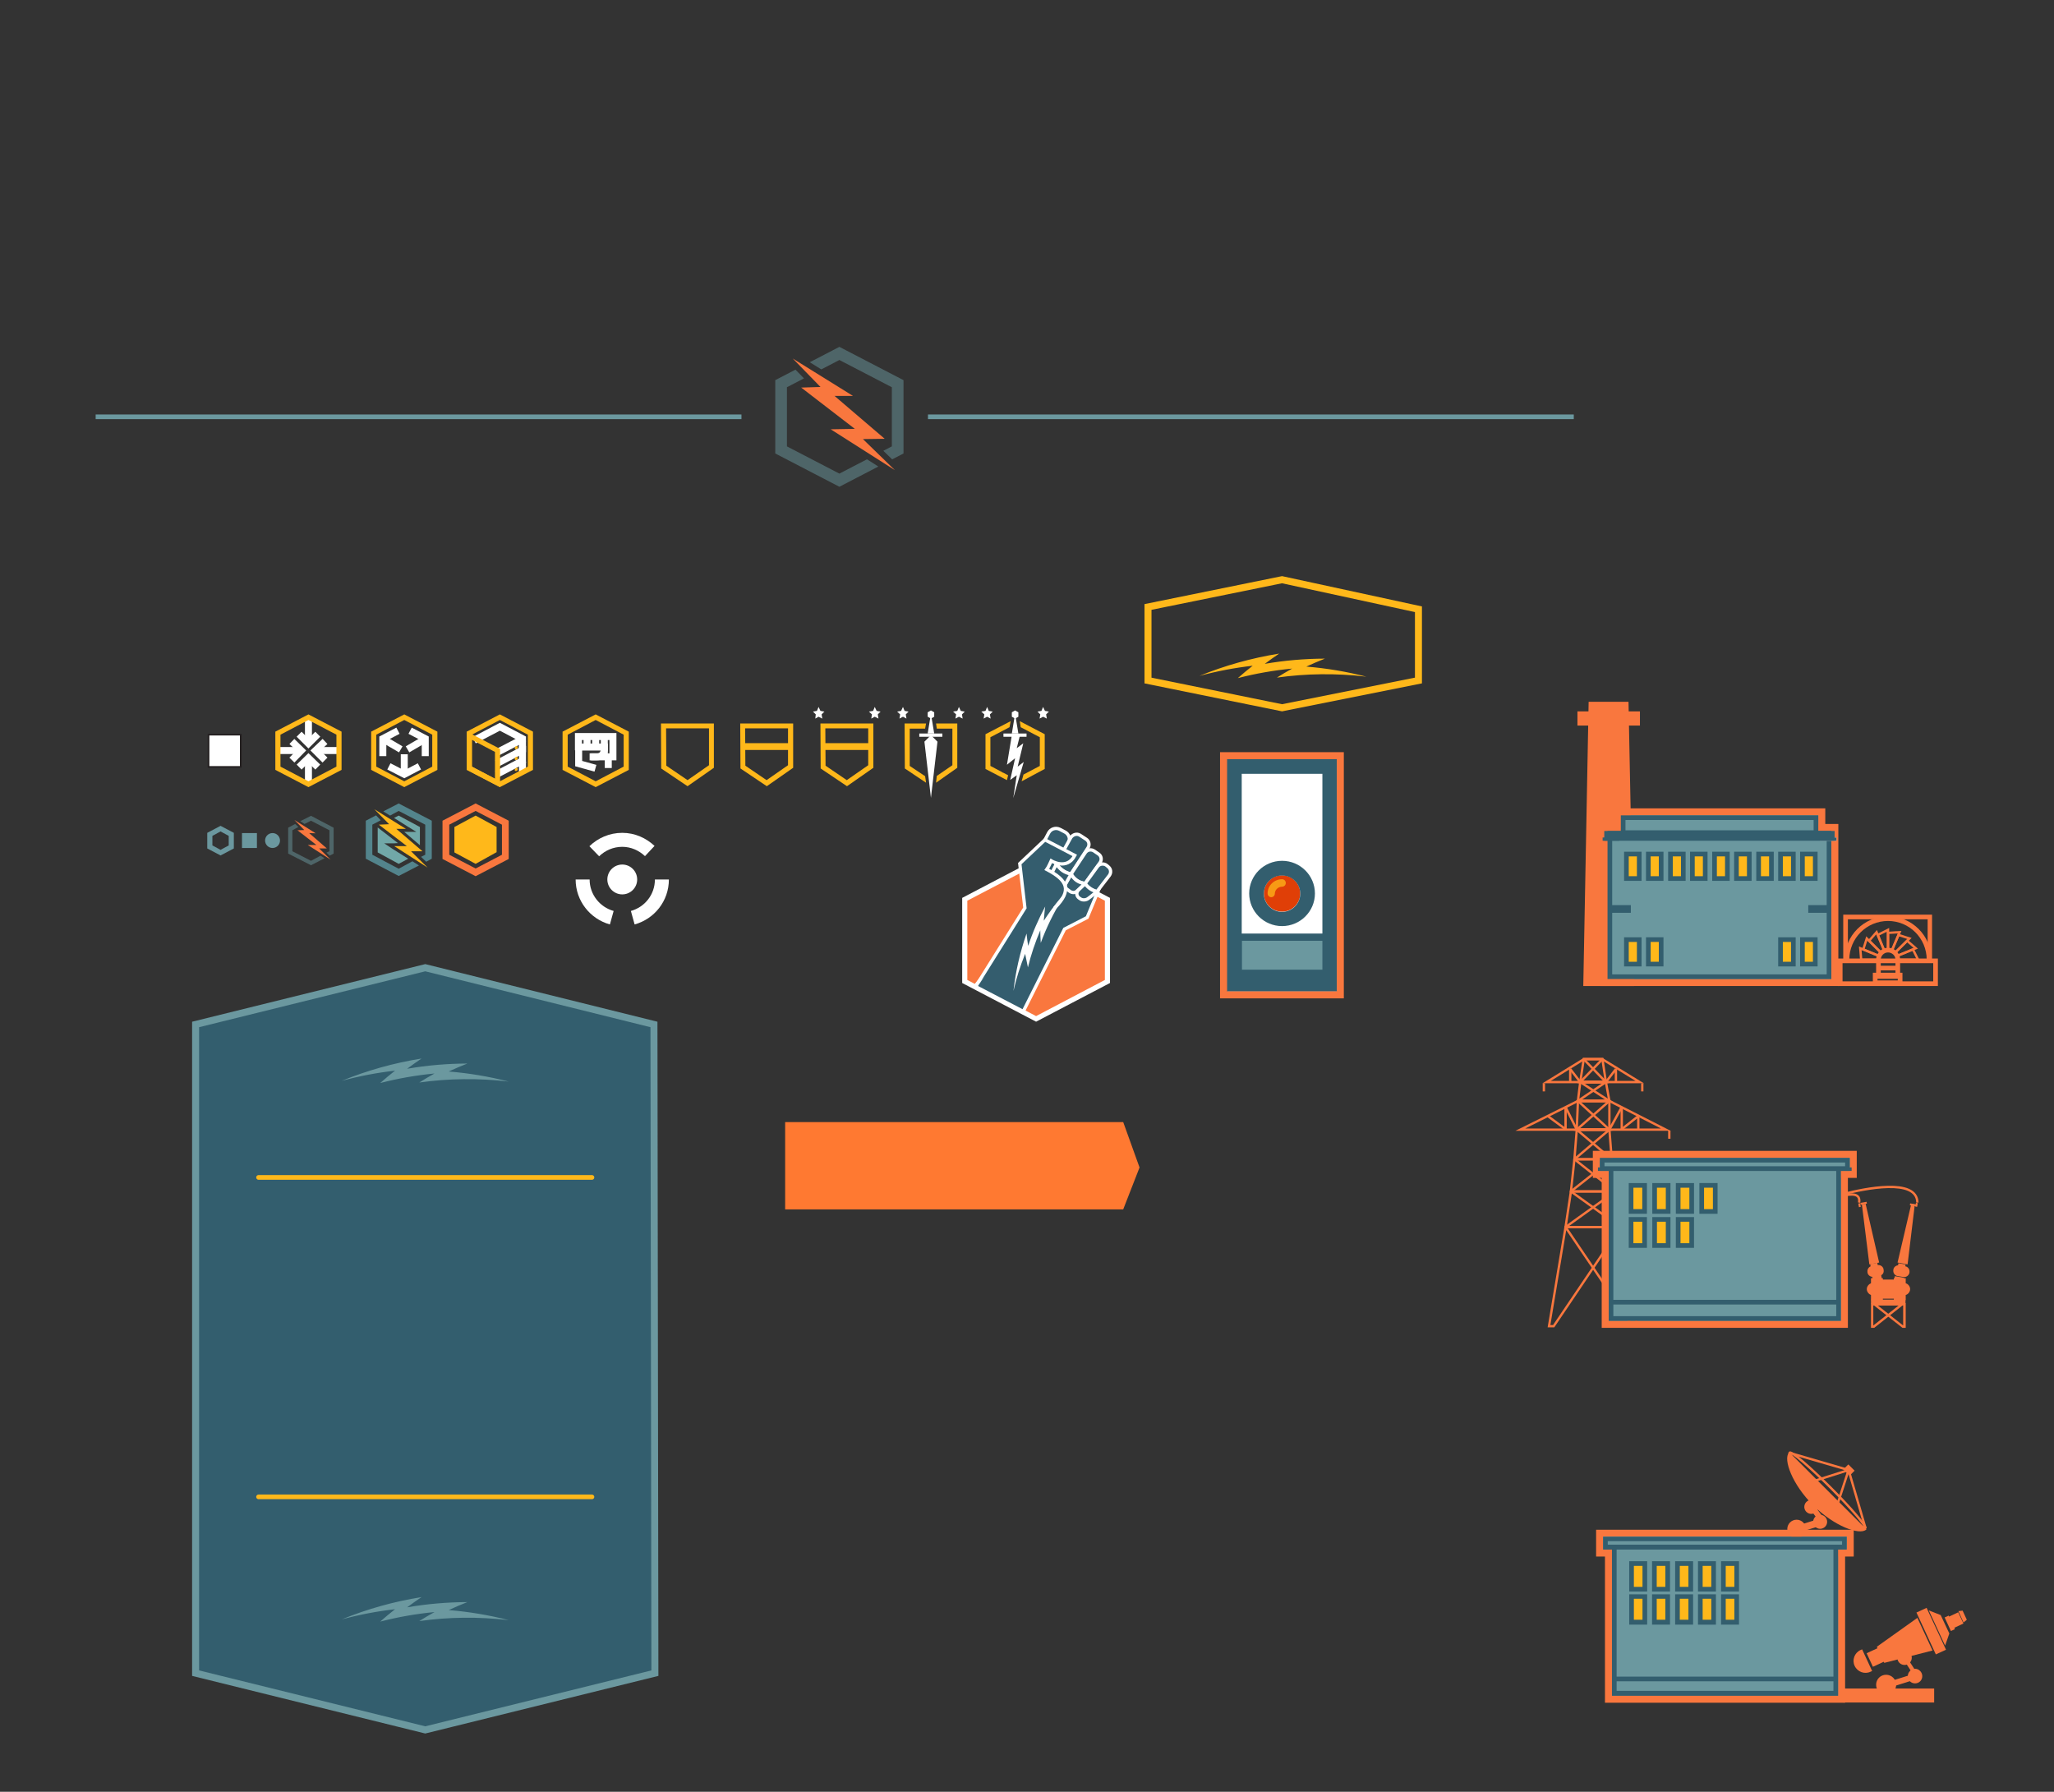 <?xml version="1.0" encoding="utf-8"?>
<!-- Generator: Adobe Illustrator 15.0.0, SVG Export Plug-In . SVG Version: 6.00 Build 0)  -->
<!DOCTYPE svg PUBLIC "-//W3C//DTD SVG 1.1//EN" "http://www.w3.org/Graphics/SVG/1.1/DTD/svg11.dtd">
<svg version="1.1" id="Layer_1" xmlns="http://www.w3.org/2000/svg" xmlns:xlink="http://www.w3.org/1999/xlink" x="0px" y="0px"
	 width="881px" height="768.5px" viewBox="0 0 881 768.5" style="enable-background:new 0 0 881 768.5;" xml:space="preserve">
<rect x="0" y="0" width="881" height="768.5" fill="#333333" stroke="none"/>
<style type="text/css">
<![CDATA[
	.st0{fill:#E03F07;}
	.st1{clip-path:url(#SVGID_6_);fill:none;stroke:#F9773E;stroke-miterlimit:10;}
	.st2{clip-path:url(#SVGID_16_);fill:none;stroke:#F9773E;stroke-miterlimit:10;}
	.st3{fill:none;stroke:#6B989F;stroke-width:2;stroke-miterlimit:10;}
	.st4{fill:#53848C;}
	.st5{fill:none;stroke:#FFFFFF;stroke-width:6;stroke-miterlimit:10;}
	.st6{fill:none;stroke:#F9773E;stroke-miterlimit:10;}
	.st7{fill:none;stroke:#FFFFFF;stroke-width:3;stroke-linecap:square;stroke-miterlimit:10;}
	.st8{clip-path:url(#SVGID_14_);fill:none;stroke:#F9773E;stroke-miterlimit:10;}
	.st9{fill:#F9773E;}
	.st10{opacity:0.5;fill:#6B989F;enable-background:new    ;}
	.st11{opacity:0.75;fill:#FFB81A;enable-background:new    ;}
	.st12{opacity:0.5;fill:#6B989F;}
	.st13{fill:#FF7931;}
	.st14{fill:#FFB81A;}
	.st15{fill:#FFFFFF;}
	.st16{clip-path:url(#SVGID_12_);fill:none;stroke:#F9773E;stroke-miterlimit:10;}
	.st17{fill:none;}
	.st18{clip-path:url(#SVGID_2_);fill:#F9773E;}
	.st19{fill:none;stroke:#335E6E;stroke-width:2;stroke-miterlimit:10;}
	.st20{fill:#335E6E;}
	.st21{fill:#345D6E;}
	.st22{fill:none;stroke:#FFB81A;stroke-width:2;stroke-linecap:round;stroke-miterlimit:10;}
	.st23{fill:#6B989F;}
	.st24{fill:none;stroke:#FFFFFF;stroke-width:1.417;stroke-miterlimit:10;}
	.st25{clip-path:url(#SVGID_4_);fill:none;stroke:#F9773E;stroke-width:2;stroke-miterlimit:10;}
	.st26{fill:none;stroke:#F9773E;stroke-width:2;stroke-miterlimit:10;}
	.st27{clip-path:url(#SVGID_10_);fill:none;stroke:#F9773E;stroke-miterlimit:10;}
	.st28{fill:none;stroke:#FFB81A;stroke-width:2.918;stroke-miterlimit:10;}
	.st29{clip-path:url(#SVGID_8_);fill:none;stroke:#F9773E;stroke-miterlimit:10;}
	.st30{fill:#71A8A8;}
	.st31{fill:#FFFFFF;stroke:#231F20;stroke-miterlimit:10;}
	.st32{fill:none;stroke:#FFFFFF;stroke-width:3;stroke-miterlimit:10;}
	.st33{clip-path:url(#SVGID_20_);fill:none;stroke:#F9773E;stroke-miterlimit:10;}
	.st34{clip-path:url(#SVGID_18_);fill:none;stroke:#F9773E;stroke-miterlimit:10;}
	.st35{fill:none;stroke:#FFFFFF;stroke-width:1.417;stroke-linecap:round;stroke-miterlimit:10;}
	.st36{fill:none;stroke:#FFFFFF;stroke-width:1.417;stroke-miterlimit:1;}
]]>
</style>
<symbol  id="New_Symbol" viewBox="-10.3 -10.3 20.6 20.6">
	<polygon class="st31" points="9.8,-9.8 -9.8,-9.8 -9.8,9.8 9.8,9.8 	"/>
</symbol>
<g id="first">
	
		<use xlink:href="#New_Symbol"  width="20.6" height="20.6" x="-10.3" y="-10.3" transform="matrix(0.705 0 0 -0.705 96.35 322.009)" style="overflow:visible;"/>
</g>
<g id="ep4-badge">
	<g id="_x3E_white_3_">
		<path id="XMLID_93_" class="st32" d="M252.899,324.6h3.2c3.5,0,3.2-4.199,3.2-4.199h-11.101v7.1l7.2,2"/>
		<polyline id="XMLID_92_" class="st32" points="253.499,324.6 262.899,324.6 262.899,315.9 248.1,315.9 248.1,321.801 		"/>
		<line id="XMLID_91_" class="st32" x1="259.199" y1="324.6" x2="259.199" y2="315.9"/>
		<line id="XMLID_90_" class="st32" x1="260.899" y1="329.4" x2="260.899" y2="324.801"/>
		<line id="XMLID_89_" class="st32" x1="255.499" y1="320" x2="255.499" y2="315.9"/>
		<line id="XMLID_88_" class="st32" x1="251.8" y1="320" x2="251.8" y2="315.9"/>
	</g>
	<g id="XMLID_94_">
		<path class="st14" d="M255.499,308.801l12,6.299v13.701l-12,6.299l-12-6.299V315.1L255.499,308.801 M255.499,306.4l-14.199,7.4
			V330.2l14.199,7.399l14.2-7.399v-16.399L255.499,306.4L255.499,306.4z"/>
	</g>
</g>
<g id="ep3-badge">
	<g id="_x3E_white_2_">
		<polyline id="XMLID_74_" class="st7" points="204.699,316.801 214.399,311.7 224.1,316.801 224.1,321.7 214.399,326.801 		"/>
		<polyline id="XMLID_73_" class="st7" points="224.1,321.4 224.1,326.301 214.399,331.4 		"/>
		<line id="XMLID_72_" class="st32" x1="224.1" y1="326.7" x2="224.1" y2="331.1"/>
		<line id="XMLID_71_" class="st7" x1="223.6" y1="317.301" x2="214.399" y2="322.1"/>
	</g>
	<g>
		<g id="XMLID_69_">
			<g>
				<path class="st14" d="M202.399,317.301l9.9,5.199V334l-9.9-5.199V317.301 M200.299,313.801V330.2l14.2,7.399l0,0V321.2
					L200.299,313.801L200.299,313.801L200.299,313.801z"/>
			</g>
		</g>
		<path id="XMLID_68_" class="st14" d="M222.1,320.7c-0.1,0.399-0.4,0.7-0.8,0.7s-0.6-0.301-0.5-0.7s0.4-0.7,0.8-0.7
			C222,320,222.1,320.301,222.1,320.7z"/>
		<path id="XMLID_67_" class="st14" d="M222.1,325.301c-0.1,0.399-0.4,0.699-0.8,0.699s-0.6-0.3-0.5-0.699
			c0.1-0.4,0.4-0.701,0.8-0.701C222,324.6,222.1,324.9,222.1,325.301z"/>
		<path id="XMLID_66_" class="st14" d="M222.1,330c-0.1,0.4-0.4,0.7-0.8,0.7s-0.6-0.3-0.5-0.7s0.4-0.699,0.8-0.699
			C222,329.301,222.1,329.6,222.1,330z"/>
		<g id="XMLID_59_">
			<path class="st14" d="M214.399,308.801l12,6.299v13.701l-12,6.299l-12-6.299V315.1L214.399,308.801 M214.399,306.4l-14.2,7.4
				V330.2l14.2,7.399l14.2-7.399v-16.399L214.399,306.4L214.399,306.4z"/>
		</g>
	</g>
</g>
<g id="ep2-badge">
	<g id="_x3E_white_1_">
		<line id="XMLID_333_" class="st32" x1="181.799" y1="317.301" x2="174.799" y2="321.4"/>
		<line id="XMLID_332_" class="st32" x1="173.399" y1="331.6" x2="173.399" y2="323.5"/>
		<line id="XMLID_330_" class="st32" x1="171.899" y1="321.4" x2="164.899" y2="317.301"/>
		<polyline id="XMLID_329_" class="st32" points="179.899,328.7 173.399,332.1 166.799,328.7 		"/>
		<polyline id="XMLID_328_" class="st32" points="175.899,313.4 182.399,316.801 182.399,324.301 		"/>
		<polyline id="XMLID_327_" class="st32" points="164.199,324.301 164.199,316.801 170.699,313.4 		"/>
	</g>
	<g id="XMLID_335_">
		<path class="st14" d="M173.399,308.801l12,6.299v13.701l-12,6.299l-12-6.299V315.1L173.399,308.801 M173.399,306.4l-14.2,7.4
			V330.2l14.2,7.399l14.2-7.399v-16.399L173.399,306.4L173.399,306.4z"/>
	</g>
</g>
<g id="ep1-badge">
	<g id="_x3E_white">
		<polyline id="XMLID_108_" class="st32" points="125.199,318 129.199,321.9 125.199,326 		"/>
		<polyline id="XMLID_107_" class="st32" points="139.399,326 135.299,321.9 139.399,318 		"/>
		<polyline id="XMLID_105_" class="st32" points="136.299,314.9 132.299,318.9 128.299,314.9 		"/>
		<polyline id="XMLID_104_" class="st32" points="128.299,329 132.299,325.1 136.299,329 		"/>
		<line id="XMLID_102_" class="st32" x1="132.299" y1="317.7" x2="132.299" y2="308.5"/>
		<line id="XMLID_101_" class="st32" x1="132.299" y1="335.4" x2="132.299" y2="326.2"/>
		<line id="XMLID_100_" class="st32" x1="136.5" y1="321.9" x2="145.799" y2="321.9"/>
		<line id="XMLID_98_" class="st32" x1="119.6" y1="321.9" x2="128.799" y2="321.9"/>
	</g>
	<g id="XMLID_60_">
		<path class="st14" d="M132.299,308.801l12,6.299v13.701l-12,6.299l-12-6.299V315.1L132.299,308.801 M132.299,306.4l-14.2,7.4
			V330.2l14.2,7.399l14.2-7.399v-16.399L132.299,306.4L132.299,306.4z"/>
	</g>
</g>
<g id="rank-badge-cyber-cadet">
	<polygon class="st15" points="447.399,303.2 448.199,304.9 449.899,305.2 448.699,306.4 448.999,308.2 447.399,307.4 
		445.899,308.2 446.199,306.4 444.999,305.2 446.699,304.9 	"/>
	<polygon class="st15" points="423.399,303.2 424.1,304.9 425.8,305.2 424.6,306.4 424.899,308.2 423.399,307.4 421.899,308.2 
		422.199,306.4 420.899,305.2 422.699,304.9 	"/>
	<polygon class="st14" points="432.399,332.5 430.1,331.301 429.899,331.4 429.899,331.2 424.8,328.5 424.8,316.2 432.999,311.9 
		433.499,309.301 422.699,314.9 422.699,329.801 431.899,334.6 	"/>
	<polygon class="st14" points="437.399,309.301 437.8,311.9 445.999,316.2 445.999,328.5 438.999,332.2 438.199,335.1 
		448.1,329.801 448.1,314.9 	"/>
	<g>
		<polygon class="st15" points="436.1,332.5 433.3,334.5 435.399,325.2 431.899,328 433.999,315.301 437.499,315.301 436.1,320.9 
			438.899,318.801 436.499,328.801 439.1,326.801 434.6,342.301 		"/>
		<rect x="430.399" y="314.6" class="st15" width="9.9" height="1.4"/>
		<polygon class="st15" points="435.399,306.1 433.999,314.6 436.8,314.6 		"/>
		<g id="XMLID_45_">
			<g id="XMLID_157_">
				<g id="XMLID_185_">
					<g id="XMLID_229_">
						<polygon class="st15" points="435.399,304.7 433.999,305.5 433.999,307.4 435.399,308.2 436.8,307.4 436.8,305.5 						"/>
					</g>
				</g>
			</g>
		</g>
	</g>
</g>
<g id="rank-badge-technical-cadet">
	<polygon class="st14" points="401.499,310.301 401.8,312.5 408.499,312.5 408.499,328.2 401.8,332.801 401.499,335.7 
		410.6,329.301 410.6,310.301 	"/>
	<polygon class="st14" points="396.8,332.9 390.199,328.5 390.199,312.5 396.8,312.5 397.199,310.301 387.999,310.301 388.1,329.6 
		397.199,335.7 	"/>
	<g>
		<g>
			<g>
				<polygon class="st15" points="399.3,315.301 396.499,318.1 399.3,342.2 402.1,318.1 				"/>
			</g>
		</g>
		<rect x="394.3" y="314.6" class="st15" width="9.899" height="1.4"/>
		<polygon class="st15" points="399.3,306.1 397.899,314.6 400.699,314.6 		"/>
		<g id="XMLID_166_">
			<g id="XMLID_168_">
				<g id="XMLID_169_">
					<g id="XMLID_170_">
						<polygon class="st15" points="399.3,304.7 397.899,305.5 397.899,307.4 399.3,308.2 400.699,307.4 400.699,305.5 						"/>
					</g>
				</g>
			</g>
		</g>
	</g>
	<polygon class="st15" points="411.3,303.2 412.1,304.9 413.8,305.2 412.6,306.4 412.899,308.2 411.3,307.4 409.8,308.2 
		410.1,306.4 408.8,305.2 410.6,304.9 	"/>
	<polygon class="st15" points="387.3,303.2 387.999,304.9 389.699,305.2 388.499,306.4 388.8,308.2 387.3,307.4 385.8,308.2 
		386.1,306.4 384.8,305.2 386.499,304.9 	"/>
</g>
<g id="rank-badge-cadet-first-class">
	<g>
		<path class="st14" d="M372.399,312.5v15.7l-9.2,6.399l-9.1-6.199l-0.101-16h18.4 M374.499,310.301h-22.6l0.1,19.299L363.3,337.2
			l11.3-7.899v-19H374.499z"/>
	</g>
	<line class="st28" x1="352.499" y1="320.2" x2="373.899" y2="320.2"/>
	<polygon class="st15" points="375.199,303.2 375.999,304.9 377.699,305.2 376.499,306.4 376.8,308.2 375.199,307.4 373.699,308.2 
		373.999,306.4 372.699,305.2 374.499,304.9 	"/>
	<polygon class="st15" points="351.1,303.2 351.899,304.9 353.6,305.2 352.399,306.4 352.699,308.2 351.1,307.4 349.699,308.2 
		349.899,306.4 348.699,305.2 350.399,304.9 	"/>
</g>
<g id="rank-badge-cadet">
	<g>
		<path class="st14" d="M337.999,312.5v15.7L328.8,334.6l-9.101-6.199l-0.1-16h18.399 M340.199,310.301h-22.7L317.6,329.6
			l11.3,7.601l11.3-7.899V310.301L340.199,310.301z"/>
	</g>
	<line class="st28" x1="318.199" y1="320.2" x2="339.6" y2="320.2"/>
</g>
<g id="rank-badge-recruit">
	<g>
		<path class="st14" d="M304.1,312.5v15.7l-9.2,6.399l-9.1-6.199l-0.101-16h18.4 M306.199,310.301h-22.7L283.6,329.6l11.3,7.601
			l11.3-7.899V310.301L306.199,310.301z"/>
	</g>
</g>
<g id="chapter-progress-chapter">
	<g id="XMLID_150_">
		<path class="st23" d="M94.6,356.6l3.5,1.9v4.1l-3.5,1.9l-3.5-1.9v-4.1L94.6,356.6 M94.6,354.2l-5.7,3v6.7l5.7,3l5.7-3v-6.7
			L94.6,354.2L94.6,354.2z"/>
	</g>
</g>
<g id="chapter-progress-slide">
	<rect x="103.799" y="357.301" class="st23" width="6.4" height="6.399"/>
</g>
<g id="chapter-progress-test">
	<polygon class="st10" points="137.5,367 133.399,369.2 125.399,365.1 125.399,356.1 128,354.7 126.6,353.4 123.6,355 123.6,366.1 
		133.399,371.1 139.199,368.1 	"/>
	<polygon class="st10" points="133.399,349.9 128.799,352.2 130.6,353.4 133.399,352 141.299,356.1 141.299,365.1 140,365.7 
		141.399,367 143.1,366.1 143.1,355 	"/>
	<g>
		<polygon class="st9" points="126.299,351.7 135.399,357.4 132.6,357.301 140.199,363.9 136.899,363.9 141.799,368.7 132,362.4 
			135.699,362.4 127.6,356.1 130.5,356 		"/>
	</g>
</g>
<g id="chapter-progress-duties">
	<circle class="st23" cx="116.899" cy="360.5" r="3.2"/>
</g>
<g id="list-progress-base">
	<g id="hex-outer_1_">
		<g id="XMLID_1080_">
			<path class="st9" d="M204,347.801l11.3,5.899V366.6l-11.3,5.9l-11.3-5.9V353.7L204,347.801 M204,344.6l-14.2,7.4v16.4l14.2,7.4
				l14.2-7.4V352L204,344.6L204,344.6z"/>
		</g>
	</g>
	<g id="hex-inner_1_">
		<g id="XMLID_2384_">
			<polygon class="st14" points="204,370.5 194.899,365.6 194.899,354.7 204,349.801 213,354.7 213,365.5 			"/>
		</g>
	</g>
</g>
<g id="list-progress-complete">
	<g id="hex-inner">
		<g>
			<polygon class="st30" points="174.699,354.4 178.6,356.801 174.1,356.801 173.399,356.801 180.1,362.5 180.1,354.7 171,349.801 
				169,350.801 			"/>
		</g>
		<g>
			<polygon class="st30" points="168.399,364.1 164.799,361.7 169,361.7 170.699,361.6 162,354.9 162,365.6 171,370.5 
				175.1,368.301 			"/>
		</g>
	</g>
	<g id="hex-outer">
		<polygon class="st4" points="176.899,369.4 171,372.6 159.699,366.6 159.699,353.7 163.299,351.801 161.299,349.7 156.899,352 
			156.899,368.301 171,375.7 179.699,371.2 		"/>
		<polygon class="st4" points="171,344.6 164.399,348 167.299,349.801 171,347.801 182.399,353.7 182.399,366.6 180.6,367.5 
			182.799,369.6 185.199,368.301 185.199,352 		"/>
	</g>
	<g id="lightning_1_">
		<g id="lightning">
			<polygon class="st14" points="160.6,347.1 174.1,355.5 170,355.5 181.199,365.1 176.299,365.1 183.399,372.1 169.1,362.9 
				174.5,362.9 162.5,353.7 166.899,353.5 			"/>
		</g>
	</g>
</g>
<g id="ctanlee">
	<circle class="st15" cx="266.899" cy="377.2" r="6.399"/>
	<path class="st5" d="M271.399,393.6c7.2-2,12.5-8.5,12.5-16.399"/>
	<path class="st5" d="M249.899,377.2c0,7.8,5.3,14.399,12.5,16.399"/>
	<path class="st5" d="M278.699,365c-3.1-2.9-7.2-4.8-11.8-4.8c-4.7,0-8.9,1.899-12,4.899"/>
</g>
<g id="action-btn-fist">
	<polygon class="st15" points="444.399,438.2 412.699,421.6 412.699,385.1 444.399,368.5 476.1,385.1 476.1,421.6 	"/>
	<polygon class="st9" points="444.399,435.801 414.899,420.301 414.899,386.301 444.399,370.9 473.899,386.301 473.899,420.301 	"/>
	<path class="st21" d="M450.999,364c0,0,7.4,2,10.101,3.4c-3.4,6.5-11.5,2.4-11.5,2.4s-2.3,2.799-3,3.6
		c11.1,5.199,26.2,0.699,26.2,0.699l-0.9,5.9l-5.6,13.5l-9.7,5l-17.7,35.301L418.199,423l25.8-32.4l-2.699-19.1L450.999,364z"/>
	<path class="st24" d="M450.999,364c0,0,7.4,2,10.101,3.4c-3.4,6.5-11.5,2.4-11.5,2.4s-2.3,2.799-3,3.6
		c11.1,5.199,26.2,0.699,26.2,0.699l-0.9,5.9l-5.6,13.5l-9.7,5l-17.7,35.301L418.199,423l25.8-32.4l-2.699-19.1L450.999,364z"/>
	<path class="st21" d="M456.699,356.801l-2.1-1.101c-1.8-0.899-3.9-0.2-4.8,1.5l-7,13.399l8.5,4.4l7-13.4
		C459.199,359.801,458.499,357.7,456.699,356.801"/>
	<path class="st24" d="M456.699,356.801l-2.1-1.101c-1.8-0.899-3.9-0.2-4.8,1.5l-7,13.399l8.5,4.4l7-13.4
		C459.199,359.801,458.499,357.7,456.699,356.801z"/>
	<path class="st21" d="M463.199,358.2l2.601,1.7c1.3,0.8,1.699,2.5,0.8,3.8l-7.3,11.2c-3-0.9-4.4-2.1-6.301-4.301L459.3,359.2
		C460.199,357.9,461.899,357.4,463.199,358.2"/>
	<path class="st24" d="M463.199,358.2l2.601,1.7c1.3,0.8,1.699,2.5,0.8,3.8l-7.3,11.2c-3-0.9-4.4-2.1-6.301-4.301L459.3,359.2
		C460.199,357.9,461.899,357.4,463.199,358.2z"/>
	<path class="st21" d="M471.199,366.301L469.3,365c-1.301-0.9-3-0.5-3.801,0.7l-6.1,9.2c1.3,2,3.1,3.6,6,4l6.4-8.9
		C472.699,368.801,472.399,367.1,471.199,366.301"/>
	<path class="st24" d="M471.199,366.301L469.3,365c-1.301-0.9-3-0.5-3.801,0.7l-6.1,9.2c1.3,2,3.1,3.6,6,4l6.4-8.9
		C472.699,368.801,472.399,367.1,471.199,366.301z"/>
	<path class="st21" d="M475.8,375.5l-5.301,6.9c-2.3-0.7-3.899-1.9-5.1-3.4l5.3-7.3c0.9-1.3,2.8-1.5,4-0.5l0.7,0.601
		C476.499,372.7,476.699,374.301,475.8,375.5"/>
	<path class="st24" d="M475.8,375.5l-5.301,6.9c-2.3-0.7-3.899-1.9-5.1-3.4l5.3-7.3c0.9-1.3,2.8-1.5,4-0.5l0.7,0.601
		C476.499,372.7,476.699,374.301,475.8,375.5z"/>
	<path class="st21" d="M466.699,385.4c0.9-0.6,3.8-3,3.8-3c-2.1-0.4-3.8-1.6-5.1-3.4l-2.8,2.7c-1.101,1-0.9,2.7,0.3,3.5l0.6,0.399
		C464.499,386.2,465.899,386,466.699,385.4"/>
	<path class="st36" d="M466.699,385.4c0.9-0.6,3.8-3,3.8-3c-2.1-0.4-3.8-1.6-5.1-3.4l-2.8,2.7c-1.101,1-0.9,2.7,0.3,3.5l0.6,0.399
		C464.499,386.2,465.899,386,466.699,385.4z"/>
	<path class="st21" d="M458.899,382.301l-1.2-0.9c-0.8-0.6-1-1.7-0.5-2.6l2.2-3.9c1.4,2.5,3.4,3.8,6,4l-3.4,3.199
		C461.199,383,459.899,383,458.899,382.301"/>
	<path class="st36" d="M458.899,382.301l-1.2-0.9c-0.8-0.6-1-1.7-0.5-2.6l2.2-3.9c1.4,2.5,3.4,3.8,6,4l-3.4,3.199
		C461.199,383,459.899,383,458.899,382.301z"/>
	<path class="st21" d="M450.3,376.1l6,4.301l3.1-5.5c-3-0.7-4.5-1.801-6.3-4.301L450.3,376.1z"/>
	<path class="st24" d="M450.3,376.1l6,4.301l3.1-5.5c-3-0.7-4.5-1.801-6.3-4.301L450.3,376.1z"/>
	<path class="st21" d="M418.699,422.801l20.9-33.4l-2.2-19l10.8-10.2c0,0,10.101,5.3,12.8,6.7c-3.399,6.5-10.1,2.3-10.1,2.3
		s-1.3,2.899-1.9,3.7c9,4.699,10.801,9,3.5,16.4"/>
	<path class="st35" d="M418.699,422.801l20.9-33.4l-2.2-19l10.8-10.2c0,0,10.101,5.3,12.8,6.7c-3.399,6.5-10.1,2.3-10.1,2.3
		s-1.3,2.899-1.9,3.7c9,4.699,10.801,9,3.5,16.4"/>
	<path class="st15" d="M434.699,425c0.9-8.3,2.8-16.5,5.601-24.6c0.199,1.8,0.399,3.6,0.699,5.3c1.9-5.8,4.4-11.399,7.301-16.899
		c-0.301,2.1-0.4,4.1-0.601,6.1c2.3-3.5,4.7-6.801,7.4-10c1.3-1.6,1.7-1.2,0.6,0.5c-3.8,6.1-6.899,12.5-9.3,19
		c-0.1-1.801-0.2-3.6-0.2-5.4c-2.2,5.2-4,10.5-5.3,15.9c-0.4-1.9-0.8-3.801-1.2-5.801C437.6,414.301,435.899,419.6,434.699,425"/>
</g>
<g id="mini-preview-test">
	<rect x="526.399" y="325.6" class="st15" width="47.1" height="99.601"/>
	<path class="st20" d="M567.199,331.9V419h-34.6v-87.1H567.199 M573.399,325.6h-47.1V425.2h47.1V325.6L573.399,325.6z"/>
	<rect x="530.8" y="400.9" class="st23" width="38.199" height="17.5"/>
	<path class="st20" d="M567.199,403.5v12.4h-34.5v-12.4H567.199 M570.3,400.4h-40.801V419.1H570.3V400.4L570.3,400.4z"/>
	<ellipse class="st0" cx="549.899" cy="383.2" rx="7.8" ry="7.8"/>
	<path class="st20" d="M549.899,375.5c4.3,0,7.8,3.5,7.8,7.801c0,4.299-3.5,7.799-7.8,7.799s-7.8-3.5-7.8-7.799
		C542.1,378.9,545.6,375.5,549.899,375.5 M549.899,369.2c-7.8,0-14.1,6.3-14.1,14s6.3,14,14.1,14s14.1-6.3,14.1-14
		S557.699,369.2,549.899,369.2L549.899,369.2z"/>
	<path class="st11" d="M545.3,384.801c-0.9,0-1.601-0.701-1.601-1.601c0-3.399,2.8-6.101,6.2-6.101c0.9,0,1.6,0.701,1.6,1.601
		s-0.699,1.601-1.6,1.601c-1.7,0-3.1,1.399-3.1,3C546.8,384.1,546.1,384.801,545.3,384.801z"/>
	<g>
		<path class="st9" d="M573.399,325.6V425.2h-47.1V325.6H573.399 M576.399,322.6h-3h-47.1h-3v3V425.2v3h3h47.1h3v-3V325.6V322.6
			L576.399,322.6z"/>
	</g>
</g>
<g id="mini-generation">
	<rect x="655.999" y="299.1" class="st17" width="179" height="132.8"/>
	<rect x="693.6" y="348.2" class="st23" width="87.7" height="11.5"/>
	<path class="st9" d="M779.899,358.1h-84.7V349.7h84.7V358.1z M782.899,346.7h-3h-84.7h-3v3v8.5v3h3h84.7h3v-3v-8.5V346.7z"/>
	<rect x="687.999" y="354.9" class="st23" width="99" height="66.5"/>
	<path class="st9" d="M785.499,419.9h-96v-63.5h96V419.9z M788.499,353.4h-3h-96h-3v3v63.5v3h3h96h3v-3v-63.5V353.4z"/>
	<polygon class="st9" points="679.1,422.9 700.899,422.9 698.499,301 681.399,301 	"/>
	<rect x="696.1" y="350.7" class="st23" width="82.7" height="6.5"/>
	<path class="st20" d="M777.899,356.1h-80.7V351.7h80.7V356.1z M779.899,349.7h-84.7v8.5h84.7V349.7z"/>
	<rect x="690.499" y="357.4" class="st23" width="94" height="61.5"/>
	<path class="st20" d="M783.499,417.9h-92v-59.5h92V417.9z M785.499,356.4h-96v63.5h96V356.4z"/>
	<rect x="780.6" y="359.2" class="st15" width="7.1" height="1.399"/>
	<rect x="780.6" y="359.2" class="st20" width="7.1" height="1.399"/>
	<rect x="776.6" y="389.2" class="st15" width="7.1" height="1.3"/>
	<rect x="776.6" y="389.2" class="st19" width="7.1" height="1.3"/>
	<path class="st15" d="M688.1,359.9h5.7H688.1z"/>
	<rect x="687.399" y="359.2" class="st20" width="7.1" height="1.399"/>
	<rect x="691.399" y="389.2" class="st15" width="7.1" height="1.3"/>
	<rect x="691.399" y="389.2" class="st19" width="7.1" height="1.3"/>
	<rect x="689.6" y="357.9" class="st15" width="95.8" height="1.199"/>
	<rect x="688.1" y="356.4" class="st20" width="98.8" height="4.199"/>
	<rect x="735.3" y="366.301" class="st14" width="5.5" height="10.5"/>
	<path class="st20" d="M739.899,375.801h-3.5v-8.5h3.5V375.801z M741.899,365.301h-2h-3.5h-2v2v8.5v2h2h3.5h2v-2v-8.5V365.301z"/>
	<rect x="716.399" y="366.301" class="st14" width="5.5" height="10.5"/>
	<path class="st20" d="M720.999,375.801h-3.5v-8.5h3.5V375.801z M722.999,365.301h-2h-3.5h-2v2v8.5v2h2h3.5h2v-2v-8.5V365.301z"/>
	<rect x="725.899" y="366.301" class="st14" width="5.5" height="10.5"/>
	<path class="st20" d="M730.399,375.801h-3.5v-8.5h3.5V375.801z M732.399,365.301h-2h-3.5h-2v2v8.5v2h2h3.5h2v-2v-8.5V365.301z"/>
	<rect x="763.699" y="366.301" class="st14" width="5.5" height="10.5"/>
	<path class="st20" d="M768.199,375.801h-3.5v-8.5h3.5V375.801z M770.199,365.301h-2h-3.5h-2v2v8.5v2h2h3.5h2v-2v-8.5V365.301z"/>
	<rect x="773.1" y="366.301" class="st14" width="5.5" height="10.5"/>
	<path class="st20" d="M777.6,375.801h-3.5v-8.5h3.5V375.801z M779.6,365.301h-2h-3.5h-2v2v8.5v2h2h3.5h2v-2v-8.5V365.301z"/>
	<rect x="744.8" y="366.301" class="st14" width="5.5" height="10.5"/>
	<path class="st20" d="M749.3,375.801h-3.5v-8.5h3.5V375.801z M751.3,365.301h-2h-3.5h-2v2v8.5v2h2h3.5h2v-2v-8.5V365.301z"/>
	<rect x="754.199" y="366.301" class="st14" width="5.5" height="10.5"/>
	<path class="st20" d="M758.8,375.801h-3.5v-8.5h3.5V375.801z M760.8,365.301h-2h-3.5h-2v2v8.5v2h2h3.5h2v-2v-8.5V365.301z"/>
	<rect x="697.6" y="366.301" class="st14" width="5.5" height="10.5"/>
	<path class="st20" d="M702.1,375.801h-3.5v-8.5h3.5V375.801z M704.1,365.301h-2h-3.5h-2v2v8.5v2h2h3.5h2v-2v-8.5V365.301z"/>
	<rect x="706.999" y="366.301" class="st14" width="5.5" height="10.5"/>
	<path class="st20" d="M711.499,375.801h-3.5v-8.5h3.5V375.801z M713.499,365.301h-2h-3.5h-2v2v8.5v2h2h3.5h2v-2v-8.5V365.301z"/>
	<rect x="763.699" y="403" class="st14" width="5.5" height="10.5"/>
	<path class="st20" d="M768.199,412.5h-3.5V404h3.5V412.5z M770.199,402h-2h-3.5h-2v2v8.5v2h2h3.5h2v-2V404V402z"/>
	<rect x="773.1" y="403" class="st14" width="5.5" height="10.5"/>
	<path class="st20" d="M777.6,412.5h-3.5V404h3.5V412.5z M779.6,402h-2h-3.5h-2v2v8.5v2h2h3.5h2v-2V404V402z"/>
	<rect x="697.6" y="403" class="st14" width="5.5" height="10.5"/>
	<path class="st20" d="M702.1,412.5h-3.5V404h3.5V412.5z M704.1,402h-2h-3.5h-2v2v8.5v2h2h3.5h2v-2V404V402z"/>
	<rect x="706.999" y="403" class="st14" width="5.5" height="10.5"/>
	<path class="st20" d="M711.499,412.5h-3.5V404h3.5V412.5z M713.499,402h-2h-3.5h-2v2v8.5v2h2h3.5h2v-2V404V402z"/>
	<rect x="677.6" y="306.2" class="st9" width="24.7" height="4"/>
	<path class="st9" d="M701.3,309.1h-22.601V307.2H701.3V309.1z M703.399,305.1h-2.1h-22.601h-2.1v2.1v1.899v2.101h2.1H701.3h2.1
		V309.1V307.2V305.1z"/>
	<g>
		<g>
			<defs>
				<path id="SVGID_1_" d="M790.6,392.301v19.1h15.1c0.101-2.2,1.9-3.9,4.101-3.9c2.199,0,4,1.7,4.1,3.9h14.8v-19.1H790.6z"/>
			</defs>
			<clipPath id="SVGID_2_">
				<use xlink:href="#SVGID_1_"  style="overflow:visible;"/>
			</clipPath>
			<path class="st18" d="M826.8,419.9h-34.2v-25.6h34.2V419.9z M828.8,392.301h-38.2v29.6h38.2V392.301z"/>
		</g>
		<g>
			<defs>
				<path id="SVGID_3_" d="M790.6,392.301v19.1h15.1c0.101-2.2,1.9-3.9,4.101-3.9c2.199,0,4,1.7,4.1,3.9h14.8v-19.1H790.6z"/>
			</defs>
			<clipPath id="SVGID_4_">
				<use xlink:href="#SVGID_3_"  style="overflow:visible;"/>
			</clipPath>
			<circle class="st25" cx="809.8" cy="411.6" r="17.6"/>
		</g>
		<g>
			<defs>
				<path id="SVGID_5_" d="M790.6,392.301v19.1h15.1c0.101-2.2,1.9-3.9,4.101-3.9c2.199,0,4,1.7,4.1,3.9h14.8v-19.1H790.6z"/>
			</defs>
			<clipPath id="SVGID_6_">
				<use xlink:href="#SVGID_5_"  style="overflow:visible;"/>
			</clipPath>
			<polyline class="st1" points="809.8,411.6 799.199,407.2 800.699,402.5 809.8,411.6 			"/>
		</g>
		<g>
			<defs>
				<path id="SVGID_7_" d="M790.6,392.301v19.1h15.1c0.101-2.2,1.9-3.9,4.101-3.9c2.199,0,4,1.7,4.1,3.9h14.8v-19.1H790.6z"/>
			</defs>
			<clipPath id="SVGID_8_">
				<use xlink:href="#SVGID_7_"  style="overflow:visible;"/>
			</clipPath>
			<polyline class="st29" points="809.8,411.6 798.3,411.6 797.899,406.7 809.8,411.6 			"/>
		</g>
		<g>
			<defs>
				<path id="SVGID_9_" d="M790.6,392.301v19.1h15.1c0.101-2.2,1.9-3.9,4.101-3.9c2.199,0,4,1.7,4.1,3.9h14.8v-19.1H790.6z"/>
			</defs>
			<clipPath id="SVGID_10_">
				<use xlink:href="#SVGID_9_"  style="overflow:visible;"/>
			</clipPath>
			<polyline class="st27" points="809.8,411.6 820.499,407.2 822.699,411.6 809.8,411.6 			"/>
		</g>
		<g>
			<defs>
				<path id="SVGID_11_" d="M790.6,392.301v19.1h15.1c0.101-2.2,1.9-3.9,4.101-3.9c2.199,0,4,1.7,4.1,3.9h14.8v-19.1H790.6z"/>
			</defs>
			<clipPath id="SVGID_12_">
				<use xlink:href="#SVGID_11_"  style="overflow:visible;"/>
			</clipPath>
			<polyline class="st16" points="809.8,411.6 817.999,403.5 821.699,406.7 809.8,411.6 			"/>
		</g>
		<g>
			<defs>
				<path id="SVGID_13_" d="M790.6,392.301v19.1h15.1c0.101-2.2,1.9-3.9,4.101-3.9c2.199,0,4,1.7,4.1,3.9h14.8v-19.1H790.6z"/>
			</defs>
			<clipPath id="SVGID_14_">
				<use xlink:href="#SVGID_13_"  style="overflow:visible;"/>
			</clipPath>
			<polyline class="st8" points="809.8,411.6 814.3,401 818.999,402.5 809.8,411.6 			"/>
		</g>
		<g>
			<defs>
				<path id="SVGID_15_" d="M790.6,392.301v19.1h15.1c0.101-2.2,1.9-3.9,4.101-3.9c2.199,0,4,1.7,4.1,3.9h14.8v-19.1H790.6z"/>
			</defs>
			<clipPath id="SVGID_16_">
				<use xlink:href="#SVGID_15_"  style="overflow:visible;"/>
			</clipPath>
			<polyline class="st2" points="809.8,411.6 809.8,400.1 814.8,399.801 809.8,411.6 			"/>
		</g>
		<g>
			<defs>
				<path id="SVGID_17_" d="M790.6,392.301v19.1h15.1c0.101-2.2,1.9-3.9,4.101-3.9c2.199,0,4,1.7,4.1,3.9h14.8v-19.1H790.6z"/>
			</defs>
			<clipPath id="SVGID_18_">
				<use xlink:href="#SVGID_17_"  style="overflow:visible;"/>
			</clipPath>
			<polyline class="st34" points="809.8,411.6 805.399,401 809.8,398.801 809.8,411.6 			"/>
		</g>
		<g>
			<defs>
				<path id="SVGID_19_" d="M790.6,392.301v19.1h15.1c0.101-2.2,1.9-3.9,4.101-3.9c2.199,0,4,1.7,4.1,3.9h14.8v-19.1H790.6z"/>
			</defs>
			<clipPath id="SVGID_20_">
				<use xlink:href="#SVGID_19_"  style="overflow:visible;"/>
			</clipPath>
			<polyline class="st33" points="809.8,411.6 801.699,403.5 804.899,399.801 809.8,411.6 			"/>
		</g>
	</g>
	<path class="st9" d="M829.199,420.9H790.3V413.1h38.899V420.9z M831.199,411.1H788.3V422.9h42.899V411.1z"/>
	<path class="st26" d="M805.699,418.801h8.3V411.6c0-2.299-1.899-4.1-4.199-4.1c-2.301,0-4.101,1.9-4.101,4.1V418.801z"/>
	<path class="st9" d="M813.999,420.5H805.3v-1.3h8.699V420.5z M815.999,417.2H803.3v5.3h12.699V417.2z"/>
	<line class="st26" x1="813.899" y1="415.2" x2="805.499" y2="415.2"/>
</g>
<g id="mini-substation">
	<rect x="648.6" y="445.7" class="st17" width="179" height="132.8"/>
	<rect x="688.499" y="496.1" class="st23" width="102.601" height="71.9"/>
	<path class="st9" d="M789.6,566.5h-99.601v-68.9H789.6V566.5z M792.6,494.6h-3h-99.601h-3v3v68.9v3h3H789.6h3v-3v-68.9V494.6z"/>
	<rect x="684.699" y="495.1" class="st23" width="110.2" height="8.601"/>
	<path class="st9" d="M793.399,502.2h-107.2V496.6h107.2V502.2z M796.399,493.6h-3h-107.2h-3v3v5.601v3h3h107.2h3v-3V496.6V493.6z"
		/>
	<polyline class="st6" points="671.499,526.301 700.3,568.801 702.199,568.801 695.1,526.301 671.499,526.301 664.399,568.801 
		666.399,568.801 695.1,526.301 	"/>
	<polygon class="st6" points="671.499,526.301 695.1,526.301 692.8,511 673.8,511 	"/>
	<line class="st6" x1="671.499" y1="526.301" x2="692.8" y2="511"/>
	<line class="st6" x1="673.8" y1="511" x2="695.1" y2="526.301"/>
	<polygon class="st6" points="675.3,497.2 691.3,497.2 692.8,511 673.8,511 	"/>
	<line class="st6" x1="692.8" y1="511" x2="675.3" y2="497.2"/>
	<line class="st6" x1="691.3" y1="497.2" x2="673.8" y2="511"/>
	<polygon class="st6" points="675.3,497.2 691.3,497.2 690.3,484.5 676.3,484.5 	"/>
	<line class="st6" x1="675.3" y1="497.2" x2="690.3" y2="484.5"/>
	<line class="st6" x1="676.3" y1="484.5" x2="691.3" y2="497.2"/>
	<polygon class="st6" points="652.1,484.5 714.499,484.5 690.3,472.2 676.8,472.2 	"/>
	<polygon class="st6" points="676.8,472.2 690.3,472.2 690.3,484.5 676.3,484.5 	"/>
	<polyline class="st6" points="690.3,472.2 676.3,484.5 690.3,484.5 676.8,472.2 	"/>
	<polyline class="st6" points="695.6,474.801 690.3,484.5 676.3,484.5 671.499,474.801 	"/>
	<line class="st6" x1="671.499" y1="484.301" x2="663.899" y2="478.7"/>
	<line class="st6" x1="695.6" y1="484.301" x2="702.699" y2="478.7"/>
	<line class="st6" x1="702.699" y1="478.7" x2="702.699" y2="484.5"/>
	<line class="st6" x1="671.499" y1="474.801" x2="671.499" y2="484.301"/>
	<line class="st6" x1="695.6" y1="484.301" x2="695.6" y2="474.801"/>
	<polygon class="st6" points="676.8,472.2 690.3,472.2 688.8,464.1 677.8,464.1 	"/>
	<polyline class="st6" points="677.8,464.1 690.3,472.2 676.8,472.2 688.8,464.1 	"/>
	<polygon class="st6" points="679.3,454.2 687.3,454.2 688.8,464.1 677.8,464.1 	"/>
	<polygon class="st6" points="679.3,454.301 687.3,454.301 703.3,464.1 663.399,464.1 	"/>
	<polyline class="st6" points="687.3,454.301 677.8,464.1 688.8,464.1 679.3,454.301 	"/>
	<polyline class="st6" points="693.1,458.5 688.8,464.1 677.8,464.1 673.499,458.5 	"/>
	<line class="st6" x1="673.499" y1="458.5" x2="673.499" y2="463.9"/>
	<line class="st6" x1="693.1" y1="463.9" x2="693.1" y2="458.5"/>
	<line class="st6" x1="704.399" y1="468.1" x2="704.399" y2="464.6"/>
	<line class="st6" x1="715.999" y1="488.4" x2="715.999" y2="484.9"/>
	<line class="st6" x1="662.199" y1="468.1" x2="662.199" y2="464.6"/>
	<rect x="690.999" y="498.6" class="st23" width="97.601" height="66.9"/>
	<path class="st20" d="M787.6,564.5h-95.601v-64.9H787.6V564.5z M789.6,497.6h-99.601v68.9H789.6V497.6z"/>
	<rect x="687.199" y="497.6" class="st23" width="105.2" height="3.601"/>
	<path class="st20" d="M791.399,500.2h-103.2V498.6h103.2V500.2z M793.399,496.6h-107.2v5.601h107.2V496.6z"/>
	<rect x="685.399" y="500.7" class="st20" width="108.8" height="1.5"/>
	<line class="st19" x1="787.899" y1="558.5" x2="691.699" y2="558.5"/>
	<rect x="719.8" y="508.4" class="st14" width="5.8" height="11.199"/>
	<path class="st20" d="M724.6,518.6h-3.8V509.4h3.8V518.6z M726.6,507.4h-2h-3.8h-2v2v9.199v2h2h3.8h2v-2V509.4V507.4z"/>
	<rect x="729.899" y="508.4" class="st14" width="5.8" height="11.199"/>
	<path class="st20" d="M734.699,518.6h-3.8V509.4h3.8V518.6z M736.699,507.4h-2h-3.8h-2v2v9.199v2h2h3.8h2v-2V509.4V507.4z"/>
	<rect x="699.6" y="508.4" class="st14" width="5.8" height="11.199"/>
	<path class="st20" d="M704.399,518.6h-3.8V509.4h3.8V518.6z M706.399,507.4h-2h-3.8h-2v2v9.199v2h2h3.8h2v-2V509.4V507.4z"/>
	<rect x="709.699" y="508.4" class="st14" width="5.8" height="11.199"/>
	<path class="st20" d="M714.499,518.6h-3.8V509.4h3.8V518.6z M716.499,507.4h-2h-3.8h-2v2v9.199v2h2h3.8h2v-2V509.4V507.4z"/>
	<rect x="719.8" y="523" class="st14" width="5.8" height="11.2"/>
	<path class="st20" d="M724.6,533.2h-3.8V524h3.8V533.2z M726.6,522h-2h-3.8h-2v2v9.2v2h2h3.8h2v-2V524V522z"/>
	<rect x="699.6" y="523" class="st14" width="5.8" height="11.2"/>
	<path class="st20" d="M704.399,533.2h-3.8V524h3.8V533.2z M706.399,522h-2h-3.8h-2v2v9.2v2h2h3.8h2v-2V524V522z"/>
	<rect x="709.699" y="523" class="st14" width="5.8" height="11.2"/>
	<path class="st20" d="M714.499,533.2h-3.8V524h3.8V533.2z M716.499,522h-2h-3.8h-2v2v9.2v2h2h3.8h2v-2V524V522z"/>
	<rect x="805.999" y="548.801" class="st9" width="7" height="8.199"/>
	<rect x="802.499" y="557.4" class="st9" width="14.801" height="1.6"/>
	<path class="st9" d="M816.3,559.9v8.6l0,0l-10.9-8.6H816.3z M817.3,558.9h-14.801l13.5,10.6h1.4v-10.6H817.3z"/>
	<path class="st9" d="M814.399,559.9l-10.9,8.6l0,0v-8.6H814.399z M817.3,558.9h-14.801v10.6h1.4L817.3,558.9z"/>
	<path class="st9" d="M819.3,552.9c0,1.4-1.301,2.5-2,2.5c-0.7,0-1.2-1.1-1.2-2.5s0.5-2.5,1.2-2.5
		C817.999,550.4,819.3,551.5,819.3,552.9"/>
	<path class="st9" d="M800.699,552.9c0,1.4,1.3,2.5,2,2.5s1.2-1.1,1.2-2.5s-0.5-2.5-1.2-2.5S800.699,551.5,800.699,552.9"/>
	<rect x="802.499" y="548.2" class="st9" width="5.101" height="9.399"/>
	
		<rect x="802.509" y="541.907" transform="matrix(-0.985 0.174 -0.174 -0.985 1690.224 937.128)" class="st9" width="3.1" height="1.4"/>
	<polygon class="st9" points="800.199,516.301 798.6,516.6 801.8,542.301 805.999,541.5 	"/>
	
		<rect x="803.053" y="547.264" transform="matrix(-0.985 0.173 -0.173 -0.985 1692.808 948.441)" class="st9" width="3.9" height="1.7"/>
	<path class="st9" d="M806.1,547.2l-2.5,0.399c-1.2,0.201-2.4-0.6-2.601-1.799V545.6C800.8,544.4,801.6,543.2,802.8,543l2.5-0.4
		c1.199-0.199,2.399,0.601,2.6,1.801v0.199C808.199,545.9,807.399,547,806.1,547.2"/>
	
		<rect x="797.974" y="515.943" transform="matrix(-0.985 0.173 -0.173 -0.985 1676.016 886.394)" class="st9" width="2.7" height="0.799"/>
	
		<rect x="797.237" y="515.803" transform="matrix(0.985 -0.173 0.173 0.985 -77.458 146.045)" class="st9" width="0.8" height="1.6"/>
	
		<rect x="814.396" y="541.887" transform="matrix(-0.985 -0.173 0.173 -0.985 1525.528 1218.354)" class="st9" width="3.1" height="1.4"/>
	<polygon class="st9" points="821.3,516.6 819.8,516.301 813.899,541.5 818.199,542.301 	"/>
	
		<rect x="812.971" y="547.325" transform="matrix(-0.985 -0.173 0.173 -0.985 1522.356 1229.444)" class="st9" width="3.9" height="1.7"/>
	<path class="st9" d="M816.399,547.7l-2.5-0.399c-1.2-0.201-2-1.4-1.8-2.601v-0.2c0.2-1.199,1.399-2,2.6-1.8l2.5,0.399
		c1.2,0.201,2,1.4,1.8,2.601v0.2C818.699,547.1,817.6,547.9,816.399,547.7"/>
	
		<rect x="819.279" y="515.93" transform="matrix(0.985 0.174 -0.174 0.985 102.095 -134.621)" class="st9" width="2.7" height="0.799"/>
	
		<rect x="821.904" y="515.786" transform="matrix(-0.985 -0.173 0.173 -0.985 1542.642 1167.858)" class="st9" width="0.8" height="1.6"/>
	<rect x="812.3" y="548.2" class="st9" width="5.1" height="9.399"/>
	<path class="st6" d="M797.399,515.801c0.5-3.101-1.5-4.101-6.2-3.101"/>
	<path class="st6" d="M822.399,515.801c-0.1-10.801-23-5.9-31.6-3.701"/>
</g>
<g id="mini-control-center">
	<rect x="662.999" y="606.4" class="st17" width="179" height="132.8"/>
	<rect x="689.899" y="658.6" class="st23" width="100" height="70.201"/>
	<path class="st9" d="M788.399,727.2h-97V660h97V727.2z M791.399,657.1h-3h-97h-3v3v67.201v3h3h97h3v-3V660.1V657.1z"/>
	<rect x="686.1" y="657.6" class="st23" width="107.5" height="8.5"/>
	<path class="st9" d="M792.1,664.5H687.6V659h104.5V664.5z M795.1,656.1h-3H687.6h-3v3v5.5v3h3h104.5h3v-3v-5.5V656.1z"/>
	
		<rect x="776.293" y="648.557" transform="matrix(-0.603 -0.798 0.798 -0.603 730.699 1662.009)" class="st9" width="4.9" height="1.401"/>
	
		<rect x="776.293" y="648.557" transform="matrix(-0.603 -0.798 0.798 -0.603 730.699 1662.009)" class="st6" width="4.9" height="1.401"/>
	
		<rect x="772.532" y="653.278" transform="matrix(0.954 -0.299 0.299 0.954 -160.25 262.275)" class="st9" width="7.1" height="2"/>
	
		<rect x="772.532" y="653.278" transform="matrix(0.954 -0.299 0.299 0.954 -160.25 262.275)" class="st6" width="7.1" height="2"/>
	<path class="st9" d="M779.3,647c-0.4,1.301-1.801,2.1-3.101,1.7s-2.1-1.8-1.7-3.101c0.4-1.299,1.801-2.1,3.101-1.699
		C778.999,644.301,779.699,645.7,779.3,647"/>
	<circle class="st6" cx="776.899" cy="646.301" r="2.5"/>
	<path class="st9" d="M782.399,651c1,1,1,2.6,0,3.6s-2.6,1-3.6,0s-1-2.6,0-3.6C779.899,650,781.499,650,782.399,651"/>
	<circle class="st6" cx="780.699" cy="652.7" r="2.5"/>
	<path class="st9" d="M774.1,655.801c0,1.899-1.601,3.5-3.5,3.5c-1.9,0-3.5-1.601-3.5-3.5c0-1.9,1.6-3.5,3.5-3.5
		C772.499,652.301,774.1,653.9,774.1,655.801"/>
	<circle class="st6" cx="770.6" cy="655.801" r="3.5"/>
	<rect x="692.399" y="661.1" class="st23" width="95" height="65.201"/>
	<path class="st20" d="M786.399,725.2h-93V662h93V725.2z M788.399,660.1h-97v67.201h97V660.1z"/>
	<rect x="688.6" y="660.1" class="st23" width="102.5" height="3.5"/>
	<path class="st20" d="M790.1,662.5H689.6V661h100.5V662.5z M792.1,659.1H687.6v5.5h104.5V659.1z"/>
	<line class="st17" x1="787.199" y1="720.1" x2="692.499" y2="720.1"/>
	<line class="st19" x1="787.199" y1="720.1" x2="692.499" y2="720.1"/>
	<path class="st9" d="M767.8,623.2c-2.5,2.5,1.3,13.2,10.3,22.101c8.899,8.899,19.7,12.699,22.1,10.299"/>
	<path class="st6" d="M767.8,623.2c-2.5,2.5,1.3,13.2,10.3,22.101c8.899,8.899,19.7,12.699,22.1,10.299"/>
	
		<ellipse transform="matrix(0.707 -0.707 0.707 0.707 -222.524 741.441)" class="st6" cx="783.979" cy="639.403" rx="1.8" ry="22.9"/>
	<polyline class="st6" points="777.399,635.4 792.899,630.5 787.899,645.9 	"/>
	<polyline class="st6" points="767.8,623.2 792.899,630.5 800.199,655.6 	"/>
	
		<rect x="791.657" y="629.331" transform="matrix(-0.707 -0.707 0.707 -0.707 908.122 1636.819)" class="st9" width="2.801" height="2"/>
	
		<rect x="791.657" y="629.331" transform="matrix(-0.707 -0.707 0.707 -0.707 908.122 1636.819)" class="st6" width="2.801" height="2"/>
	<rect x="739.1" y="670.6" class="st14" width="5.7" height="11"/>
	<path class="st20" d="M743.899,680.6h-3.7v-9h3.7V680.6z M745.899,669.6h-2h-3.7h-2v2v9v2h2h3.7h2v-2v-9V669.6z"/>
	<rect x="719.399" y="670.6" class="st14" width="5.7" height="11"/>
	<path class="st20" d="M724.199,680.6h-3.7v-9h3.7V680.6z M726.199,669.6h-2h-3.7h-2v2v9v2h2h3.7h2v-2v-9V669.6z"/>
	<rect x="729.3" y="670.6" class="st14" width="5.699" height="11"/>
	<path class="st20" d="M733.999,680.6H730.3v-9h3.699V680.6z M735.999,669.6h-2H730.3h-2v2v9v2h2h3.699h2v-2v-9V669.6z"/>
	<rect x="699.8" y="670.6" class="st14" width="5.699" height="11"/>
	<path class="st20" d="M704.499,680.6H700.8v-9h3.699V680.6z M706.499,669.6h-2H700.8h-2v2v9v2h2h3.699h2v-2v-9V669.6z"/>
	<rect x="709.6" y="670.6" class="st14" width="5.7" height="11"/>
	<path class="st20" d="M714.3,680.6h-3.7v-9h3.7V680.6z M716.3,669.6h-2h-3.7h-2v2v9v2h2h3.7h2v-2v-9V669.6z"/>
	<rect x="739.1" y="684.801" class="st14" width="5.7" height="11"/>
	<path class="st20" d="M743.899,694.7h-3.7v-9h3.7V694.7z M745.899,683.801h-2h-3.7h-2v2v9v2h2h3.7h2v-2v-9V683.801z"/>
	<rect x="719.399" y="684.801" class="st14" width="5.7" height="11"/>
	<path class="st20" d="M724.199,694.7h-3.7v-9h3.7V694.7z M726.199,683.801h-2h-3.7h-2v2v9v2h2h3.7h2v-2v-9V683.801z"/>
	<rect x="729.3" y="684.801" class="st14" width="5.699" height="11"/>
	<path class="st20" d="M733.999,694.7H730.3v-9h3.699V694.7z M735.999,683.801h-2H730.3h-2v2v9v2h2h3.699h2v-2v-9V683.801z"/>
	<rect x="699.8" y="684.801" class="st14" width="5.699" height="11"/>
	<path class="st20" d="M704.499,694.7H700.8v-9h3.699V694.7z M706.499,683.801h-2H700.8h-2v2v9v2h2h3.699h2v-2v-9V683.801z"/>
	<rect x="709.6" y="684.801" class="st14" width="5.7" height="11"/>
	<path class="st20" d="M714.3,694.7h-3.7v-9h3.7V694.7z M716.3,683.801h-2h-3.7h-2v2v9v2h2h3.7h2v-2v-9V683.801z"/>
	<path class="st9" d="M802.999,716.7L802.3,717c-2.5,1.2-5.601,0.1-6.801-2.5c-1.199-2.5-0.1-5.6,2.5-6.8l0.7-0.3L802.999,716.7z"/>
	
		<rect x="801.19" y="707.368" transform="matrix(-0.907 0.42 -0.42 -0.907 1832.72 1017.355)" class="st9" width="6.2" height="6.399"/>
	<polygon class="st9" points="808.199,713.2 828.899,707.9 822.399,693.9 804.999,706.301 	"/>
	
		<rect x="835.485" y="692.006" transform="matrix(-0.907 0.421 -0.421 -0.907 1891.274 972.234)" class="st9" width="5.9" height="5.301"/>
	<polygon class="st9" points="842.199,695.9 843.6,694.7 841.8,690.801 839.999,691 	"/>
	
		<rect x="825.347" y="689.886" transform="matrix(-0.907 0.42 -0.42 -0.907 1873.013 986.64)" class="st9" width="4.8" height="19.8"/>
	
		<rect x="834.887" y="692.747" transform="matrix(-0.907 0.42 -0.42 -0.907 1886.698 976.406)" class="st9" width="1.899" height="6.401"/>
	<polygon class="st9" points="834.3,705.801 836.1,700.6 832.399,692.7 827.3,690.7 	"/>
	
		<rect x="815.916" y="714.022" transform="matrix(-0.546 -0.838 0.838 -0.546 667.466 1791.315)" class="st9" width="6" height="1.7"/>
	
		<rect x="811.249" y="719.492" transform="matrix(0.954 -0.299 0.299 0.954 -178.374 277.267)" class="st9" width="8.8" height="2.5"/>
	<path class="st9" d="M819.8,712.1c-0.601,1.601-2.4,2.4-4,1.801c-1.601-0.6-2.4-2.4-1.801-4c0.601-1.6,2.4-2.4,4-1.801
		C819.6,708.7,820.399,710.5,819.8,712.1"/>
	<path class="st9" d="M823.6,716.7c1.2,1.2,1.2,3.2,0,4.399c-1.2,1.201-3.2,1.201-4.4,0c-1.2-1.199-1.2-3.199,0-4.399
		C820.399,715.4,822.399,715.4,823.6,716.7"/>
	<path class="st9" d="M813.3,722.6c0,2.4-1.9,4.301-4.301,4.301c-2.399,0-4.3-1.9-4.3-4.301c0-2.399,1.9-4.299,4.3-4.299
		C811.399,718.301,813.3,720.301,813.3,722.6"/>
	<rect x="790.6" y="724.2" class="st9" width="39" height="6"/>
</g>
<g id="btn-lightning">
	<path class="st14" d="M549.88,250.166l57.02,12.354v28.121l-56.995,11.398l-56.005-11.391v-29.098L549.88,250.166 M549.899,247.1
		l-59,12v34l59,12l60-12v-33L549.899,247.1L549.899,247.1z"/>
	<path class="st14" d="M514.444,289.894c10.851-4.432,22.326-7.663,34.213-9.562c-2.113,1.422-4.17,2.886-6.17,4.388
		c8.438-1.452,17.07-2.213,25.811-2.24c-2.724,1.069-5.387,2.21-7.985,3.416c8.674,0.706,17.287,2.149,25.747,4.323
		c-12.992-1.539-25.891-1.356-38.376,0.4c2.125-1.336,4.305-2.625,6.541-3.865c-7.929,0.756-15.72,2.13-23.3,4.088
		c2.05-1.813,4.174-3.584,6.371-5.309C529.585,286.409,521.946,287.865,514.444,289.894z"/>
</g>
<g id="quiz-header">
	<line class="st3" x1="41.027" y1="178.768" x2="318.027" y2="178.768"/>
	<line class="st3" x1="398.027" y1="178.768" x2="675.027" y2="178.768"/>
	<polygon class="st12" points="371.864,196.989 360.027,203.134 337.527,191.454 337.527,166.081 344.838,162.286 341.191,158.545 
		332.527,163.043 332.527,194.492 360.027,208.768 376.74,200.093 	"/>
	<polygon class="st12" points="360.027,148.768 347.33,155.359 352.271,158.428 360.027,154.401 382.527,166.081 382.527,191.454 
		378.883,193.346 382.662,197.018 387.527,194.492 387.527,163.043 	"/>
	<polygon class="st9" points="340.027,153.768 365.855,169.805 357.939,169.801 379.457,188.19 370.127,188.324 383.838,201.646 
		356.3,184.122 366.649,183.934 343.65,166.229 351.92,165.972 	"/>
</g>
<g id="quiz-answer-bg">
	<polygon id="_x3E_bg" class="st20" points="83.899,717.611 83.899,439.389 182.398,415.045 280.493,439.388 280.897,717.612 
		182.399,741.955 	"/>
	<path id="_x3E_outline" class="st23" d="M182.398,416.591l96.597,23.97l0.401,275.878l-96.997,23.972l-97-23.973V440.562
		L182.398,416.591 M182.399,413.5l-100,24.714v280.572l100,24.714l100-24.714l-0.408-280.572L182.399,413.5L182.399,413.5z"/>
	<path id="_x3E_lightning_1_" class="st23" d="M146.593,694.552c10.85-4.432,22.324-7.663,34.212-9.561
		c-2.113,1.421-4.171,2.885-6.169,4.388c8.437-1.453,17.07-2.214,25.811-2.241c-2.725,1.069-5.387,2.21-7.985,3.417
		c8.673,0.705,17.286,2.148,25.747,4.322c-12.992-1.538-25.893-1.355-38.377,0.4c2.126-1.335,4.306-2.624,6.541-3.864
		c-7.928,0.755-15.719,2.129-23.3,4.087c2.05-1.813,4.175-3.584,6.371-5.308C161.733,691.066,154.095,692.522,146.593,694.552z"/>
	<path id="_x3E_lightning" class="st23" d="M146.593,463.561c10.85-4.431,22.324-7.662,34.212-9.561
		c-2.113,1.422-4.171,2.885-6.169,4.388c8.437-1.452,17.07-2.214,25.811-2.241c-2.725,1.07-5.387,2.211-7.985,3.417
		c8.673,0.706,17.286,2.149,25.747,4.322c-12.992-1.538-25.893-1.355-38.377,0.4c2.126-1.335,4.306-2.624,6.541-3.864
		c-7.928,0.756-15.719,2.13-23.3,4.087c2.05-1.812,4.175-3.584,6.371-5.308C161.733,460.076,154.095,461.531,146.593,463.561z"/>
	<line id="_x3E_line" class="st22" x1="110.899" y1="505" x2="253.899" y2="505"/>
	<line id="_x3E_line_1_" class="st22" x1="110.899" y1="642" x2="253.899" y2="642"/>
</g>
<g id="next-question">
	<polygon class="st13" points="481.765,518.7 336.765,518.7 336.765,481.255 481.765,481.255 488.771,500.727 	"/>
</g>
</svg>
